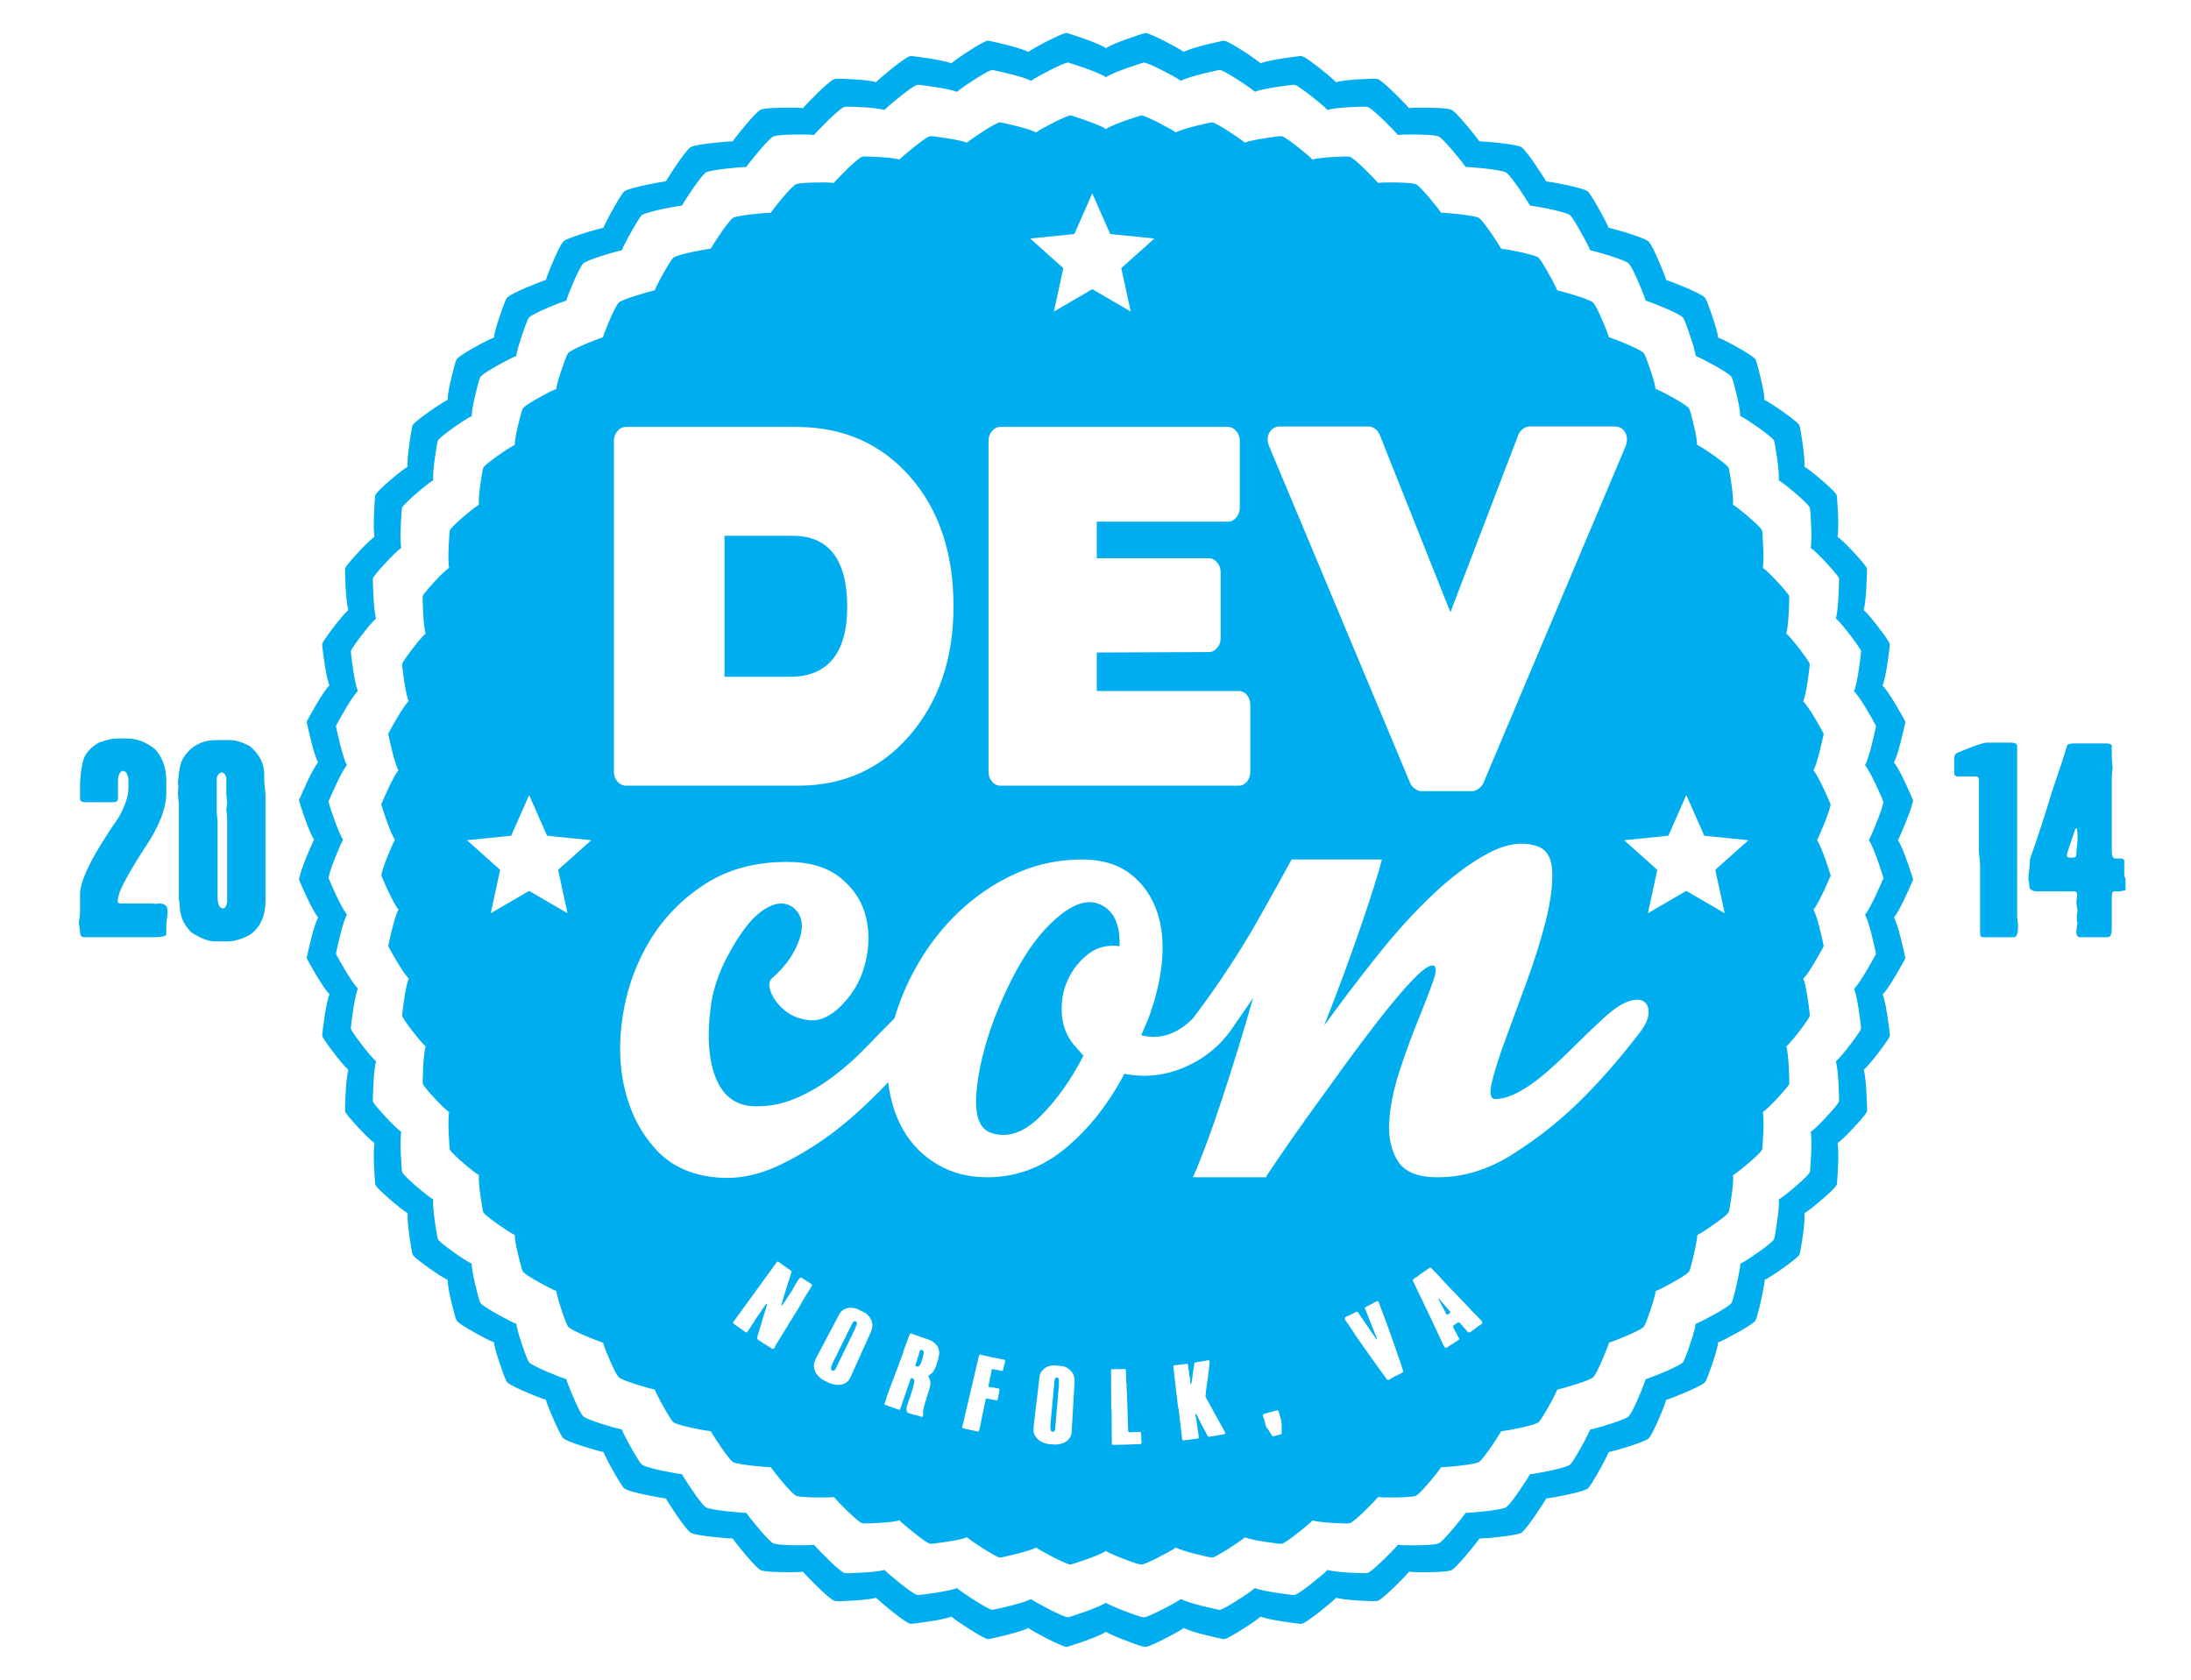 <?xml version="1.0" encoding="UTF-8" standalone="no"?>
<!-- Generator: Adobe Illustrator 16.2.0, SVG Export Plug-In . SVG Version: 6.00 Build 0)  -->

<svg
   xmlns:dc="http://purl.org/dc/elements/1.1/"
   xmlns:cc="http://creativecommons.org/ns#"
   xmlns:rdf="http://www.w3.org/1999/02/22-rdf-syntax-ns#"
   xmlns:svg="http://www.w3.org/2000/svg"
   xmlns="http://www.w3.org/2000/svg"
   xmlns:sodipodi="http://sodipodi.sourceforge.net/DTD/sodipodi-0.dtd"
   xmlns:inkscape="http://www.inkscape.org/namespaces/inkscape"
   version="1.1"
   id="Layer_1"
   x="0px"
   y="0px"
   width="246.5px"
   height="189px"
   viewBox="0 0 246.5 189"
   enable-background="new 0 0 246.5 189"
   xml:space="preserve"
   inkscape:version="0.48.4 r9939"
   sodipodi:docname="DEVcon-blue-small.svg"><defs
     id="defs3093" /><sodipodi:namedview
     pagecolor="#ffffff"
     bordercolor="#666666"
     borderopacity="1"
     objecttolerance="10"
     gridtolerance="10"
     guidetolerance="10"
     inkscape:pageopacity="0"
     inkscape:pageshadow="2"
     inkscape:window-width="1328"
     inkscape:window-height="994"
     id="namedview3091"
     showgrid="false"
     inkscape:zoom="2.8284271"
     inkscape:cx="142.44233"
     inkscape:cy="56.214938"
     inkscape:window-x="1584"
     inkscape:window-y="0"
     inkscape:window-maximized="0"
     inkscape:current-layer="Layer_1" /><g
     id="g4030"><g
       transform="translate(-0.647,-0.383)"
       id="g3792"><path
         style="fill:#00adee"
         inkscape:connector-curvature="0"
         id="path3063"
         d="m 214.213,94.844 c 0.156,-0.271 1.445,-3.234 1.618,-4.223 l 0.037,-0.008 -0.007,-0.217 c 0,-0.039 -1.407,-3.371 -2.137,-4.236 0.486,-0.859 1.123,-3.764 1.252,-4.41 l 0.027,-0.008 -0.007,-0.094 c 0.002,-0.016 0.003,-0.023 0.003,-0.025 -0.001,-0.027 -0.006,-0.051 -0.012,-0.074 l -0.002,-0.012 c 0,-0.002 -0.002,-0.01 -0.01,-0.025 -0.006,-0.014 -0.013,-0.025 -0.021,-0.039 -0.233,-0.455 -1.757,-3.221 -2.517,-3.957 0.406,-0.906 0.76,-3.924 0.818,-4.514 l 0.012,-0.004 -0.006,-0.051 c 0.002,-0.025 0.004,-0.045 0.004,-0.045 -0.006,-0.041 -0.013,-0.074 -0.021,-0.102 -0.044,-0.283 -2.137,-3.111 -2.928,-3.783 0.336,-1.057 0.384,-4.58 0.377,-4.619 -0.008,-0.059 -0.023,-0.105 -0.041,-0.143 -0.15,-0.357 -2.455,-2.918 -3.277,-3.479 0.225,-1.09 -0.061,-4.529 -0.068,-4.566 -0.009,-0.047 -0.024,-0.129 -0.069,-0.201 -0.233,-0.459 -2.775,-2.643 -3.597,-3.127 0.135,-1.08 -0.479,-4.396 -0.488,-4.436 -0.027,-0.113 -0.063,-0.254 -0.148,-0.334 -0.415,-0.502 -3.042,-2.355 -3.855,-2.736 0.023,-1.053 -0.826,-4.061 -0.838,-4.096 -0.099,-0.328 -0.164,-0.514 -0.272,-0.586 -0.493,-0.504 -3.304,-2.037 -4.097,-2.334 -0.035,-0.398 -0.242,-1.268 -0.941,-3.225 -0.379,-1.057 -0.518,-1.293 -0.637,-1.346 -0.584,-0.492 -3.496,-1.668 -4.27,-1.902 -0.051,-0.219 -0.184,-0.596 -0.466,-1.279 -0.851,-2.07 -1.257,-2.77 -1.465,-3.004 v -0.002 c -0.175,-0.387 -3.776,-1.434 -4.549,-1.592 -0.037,-0.111 -0.103,-0.256 -0.194,-0.455 -0.266,-0.555 -0.74,-1.434 -1.214,-2.242 -0.752,-1.281 -0.935,-1.449 -1.06,-1.471 -0.723,-0.398 -3.987,-1.006 -4.562,-1.051 -0.019,-0.041 -0.041,-0.086 -0.067,-0.133 -0.141,-0.262 -2,-3.186 -2.666,-3.691 -0.016,-0.014 -0.037,-0.027 -0.061,-0.041 -0.018,-0.01 -0.031,-0.016 -0.046,-0.023 -0.733,-0.332 -4.104,-0.613 -4.517,-0.613 -0.051,0 -0.1,0 -0.145,0.004 -0.003,-0.004 -0.004,-0.006 -0.005,-0.01 -0.194,-0.326 -2.749,-3.537 -3.22,-3.582 -0.399,-0.137 -1.485,-0.207 -3.238,-0.207 -0.791,0 -1.213,0.02 -1.445,0.059 -0.365,-0.463 -2.779,-2.918 -3.435,-3.23 -0.091,-0.066 -0.248,-0.082 -0.617,-0.082 -0.036,0 -3.153,0.059 -4.166,0.387 -0.481,-0.529 -3.213,-2.736 -3.776,-2.906 -0.069,-0.031 -0.15,-0.035 -0.225,-0.035 -0.039,0 -3.445,0.383 -4.479,0.818 -0.563,-0.504 -3.569,-2.494 -4.063,-2.533 -0.044,-0.012 -0.085,-0.012 -0.107,-0.012 -0.039,0 -3.482,0.717 -4.479,1.262 -0.635,-0.469 -3.696,-2.061 -4.244,-2.121 l -0.103,-0.006 c -0.041,0 -3.487,1.066 -4.403,1.707 -0.812,-0.566 -3.593,-1.463 -4.262,-1.664 L 120.815,4.1 h -0.124 c -0.009,-0.002 -0.014,-0.004 -0.014,-0.004 -0.02,0 -0.036,0.002 -0.053,0.004 h -0.022 c -0.457,0 -3.624,1.645 -4.272,2.123 -0.9,-0.492 -3.8,-1.125 -4.379,-1.242 l -0.04,-0.008 c -0.038,-0.008 -0.058,-0.012 -0.062,-0.012 -0.022,0 -0.063,0 -0.107,0.012 -0.494,0.039 -3.514,2.037 -4.067,2.537 -1.038,-0.428 -4.436,-0.822 -4.475,-0.822 -0.071,0 -0.149,0.004 -0.217,0.031 -0.576,0.152 -3.327,2.432 -3.782,2.91 -1.012,-0.328 -4.13,-0.387 -4.165,-0.387 -0.37,0 -0.528,0.016 -0.618,0.082 -0.653,0.313 -3.067,2.768 -3.434,3.23 -0.233,-0.039 -0.655,-0.059 -1.446,-0.059 -1.754,0 -2.839,0.07 -3.238,0.207 -0.471,0.045 -3.024,3.256 -3.22,3.582 -0.001,0.004 -0.003,0.006 -0.005,0.01 C 83.03,16.29 82.982,16.29 82.93,16.29 c -0.412,0 -3.782,0.281 -4.517,0.613 -0.014,0.008 -0.029,0.014 -0.046,0.023 -0.023,0.016 -0.045,0.027 -0.06,0.041 -0.666,0.506 -2.527,3.43 -2.667,3.691 -0.025,0.047 -0.048,0.092 -0.067,0.133 -0.573,0.045 -3.839,0.652 -4.561,1.051 -0.124,0.021 -0.306,0.189 -1.059,1.471 -0.473,0.809 -0.948,1.688 -1.213,2.244 -0.095,0.197 -0.158,0.342 -0.195,0.453 -0.773,0.158 -4.377,1.205 -4.551,1.592 v 0.002 c -0.207,0.234 -0.614,0.932 -1.463,2.998 -0.282,0.689 -0.416,1.066 -0.466,1.285 -0.773,0.234 -3.687,1.41 -4.27,1.902 -0.119,0.053 -0.259,0.289 -0.636,1.342 -0.7,1.959 -0.908,2.83 -0.943,3.229 -0.792,0.297 -3.602,1.83 -4.096,2.334 -0.107,0.076 -0.174,0.258 -0.273,0.586 -0.011,0.035 -0.861,3.043 -0.837,4.096 -0.813,0.381 -3.443,2.236 -3.856,2.736 -0.085,0.08 -0.121,0.223 -0.15,0.334 -0.009,0.039 -0.621,3.354 -0.488,4.436 -0.822,0.484 -3.361,2.668 -3.595,3.129 -0.046,0.07 -0.063,0.154 -0.071,0.199 -0.008,0.041 -0.293,3.477 -0.068,4.566 -0.822,0.561 -3.125,3.119 -3.277,3.479 -0.019,0.037 -0.034,0.084 -0.042,0.143 -0.006,0.039 0.042,3.563 0.378,4.619 -0.79,0.672 -2.887,3.5 -2.929,3.783 -0.011,0.027 -0.018,0.061 -0.021,0.102 0,0.002 0.003,0.039 0.009,0.102 v 0.02 h 0.002 c 0.066,0.637 0.41,3.547 0.808,4.469 -0.717,0.703 -2.25,3.488 -2.502,3.973 -0.009,0.014 -0.018,0.031 -0.026,0.051 -0.005,0.012 -0.009,0.021 -0.009,0.021 v 0.01 c -0.006,0.021 -0.01,0.049 -0.012,0.076 0,0.004 0.004,0.021 0.011,0.057 l -10e-4,0.092 0.02,0.002 c 0.14,0.688 0.762,3.512 1.241,4.375 -0.625,0.744 -1.795,3.424 -2.073,4.096 l -0.063,0.012 v 0.223 c 0,0.037 1.05,3.432 1.692,4.383 -0.013,0.02 -0.026,0.041 -0.039,0.063 -0.217,0.376 -1.454,3.248 -1.618,4.22 l -0.037,0.006 0.007,0.218 c 0,0.039 1.409,3.371 2.139,4.235 -0.487,0.859 -1.123,3.767 -1.254,4.414 l -0.026,0.006 0.007,0.097 c -0.003,0.017 -0.004,0.021 -0.004,0.022 0.001,0.027 0.006,0.054 0.011,0.074 l 10e-4,0.014 c 0,0 0.004,0.009 0.012,0.023 0.005,0.014 0.012,0.027 0.02,0.039 0.235,0.457 1.759,3.219 2.517,3.953 -0.407,0.906 -0.76,3.924 -0.82,4.516 l -0.012,0.004 0.006,0.049 c -0.002,0.031 -0.003,0.048 -0.003,0.05 0.004,0.039 0.011,0.073 0.021,0.1 0.042,0.281 2.139,3.111 2.929,3.783 -0.336,1.056 -0.384,4.58 -0.378,4.619 0.008,0.062 0.023,0.104 0.041,0.143 0.151,0.357 2.455,2.916 3.278,3.479 -0.227,1.088 0.061,4.529 0.068,4.568 0.01,0.045 0.027,0.131 0.072,0.198 0.236,0.461 2.771,2.646 3.594,3.129 -0.134,1.08 0.479,4.396 0.489,4.437 0.028,0.113 0.064,0.256 0.149,0.332 0.415,0.502 3.042,2.356 3.855,2.736 -0.024,1.053 0.829,4.065 0.839,4.1 0.1,0.326 0.165,0.51 0.272,0.584 0.496,0.504 3.317,2.045 4.102,2.336 0.044,0.527 0.36,1.609 0.944,3.24 0.371,1.037 0.51,1.272 0.629,1.326 0.583,0.494 3.499,1.668 4.271,1.901 0.055,0.24 0.208,0.672 0.552,1.492 0.829,1.979 1.2,2.61 1.392,2.815 0.305,0.404 3.777,1.414 4.535,1.57 0.037,0.109 0.101,0.256 0.195,0.453 0.264,0.555 0.74,1.436 1.213,2.24 0.752,1.283 0.935,1.451 1.059,1.475 0.722,0.396 3.986,1.004 4.561,1.051 0.02,0.041 0.042,0.086 0.067,0.135 0.14,0.261 1.999,3.179 2.666,3.687 0.016,0.017 0.037,0.031 0.063,0.043 0.016,0.011 0.029,0.017 0.043,0.021 0.73,0.334 4.104,0.613 4.517,0.613 0.052,0 0.1,0 0.145,0 0.002,0.002 0.004,0.006 0.005,0.008 0.196,0.328 2.755,3.545 3.221,3.584 0.399,0.138 1.476,0.203 3.213,0.203 0.804,0 1.233,-0.021 1.47,-0.061 0.359,0.459 2.772,2.914 3.432,3.232 0.082,0.063 0.231,0.086 0.624,0.086 0.037,0 3.15,-0.06 4.162,-0.387 0.453,0.477 3.206,2.756 3.782,2.907 0.067,0.027 0.146,0.031 0.218,0.031 0.039,0 3.441,-0.381 4.477,-0.815 0.575,0.522 3.613,2.483 4.063,2.526 0.045,0.015 0.086,0.015 0.108,0.015 0.039,0 3.482,-0.716 4.479,-1.259 0.637,0.47 3.697,2.062 4.245,2.121 l 0.007,0.006 h 0.096 c 0.04,0 3.439,-1.053 4.386,-1.696 0.244,0.159 0.781,0.416 1.969,0.883 0.313,0.125 1.765,0.69 2.314,0.797 l 0.086,0.014 c 0.043,0.004 0.074,0.002 0.105,0 h 0.021 c 0.457,0 3.625,-1.645 4.274,-2.123 0.899,0.49 3.8,1.123 4.378,1.238 l 0.039,0.006 c 0.036,0.01 0.059,0.014 0.063,0.014 0.021,0 0.063,0 0.107,-0.014 0.449,-0.043 3.487,-2.004 4.063,-2.527 1.035,0.437 4.438,0.816 4.478,0.816 0.074,0 0.155,-0.004 0.224,-0.035 0.563,-0.166 3.297,-2.375 3.778,-2.904 1.013,0.328 4.125,0.387 4.162,0.387 0.394,0 0.542,-0.022 0.624,-0.086 0.657,-0.317 3.071,-2.772 3.434,-3.231 0.234,0.039 0.664,0.062 1.47,0.062 1.735,0 2.813,-0.066 3.212,-0.203 0.467,-0.037 3.025,-3.258 3.221,-3.584 0.001,-0.002 0.002,-0.008 0.006,-0.008 0.045,0 0.092,0 0.143,0 0.414,0 3.808,-0.283 4.525,-0.615 0.004,-0.004 0.01,-0.006 0.016,-0.008 0.041,-0.021 0.07,-0.041 0.09,-0.062 0.672,-0.531 2.523,-3.433 2.662,-3.685 0.023,-0.047 0.046,-0.09 0.064,-0.131 0.573,-0.047 3.84,-0.653 4.562,-1.051 0.126,-0.023 0.307,-0.191 1.062,-1.48 0.477,-0.813 0.952,-1.692 1.215,-2.243 0.092,-0.193 0.153,-0.336 0.19,-0.443 0.765,-0.155 4.296,-1.186 4.541,-1.584 0.196,-0.215 0.578,-0.868 1.405,-2.85 0.33,-0.791 0.478,-1.209 0.529,-1.445 0.771,-0.233 3.688,-1.41 4.271,-1.901 0.12,-0.056 0.26,-0.295 0.645,-1.371 0.236,-0.662 0.865,-2.422 0.93,-3.195 0.785,-0.293 3.609,-1.834 4.102,-2.338 0.109,-0.074 0.178,-0.262 0.275,-0.592 0.17,-0.564 0.412,-1.574 0.604,-2.515 0.179,-0.883 0.246,-1.338 0.253,-1.586 0.838,-0.399 3.426,-2.231 3.834,-2.728 0.086,-0.077 0.122,-0.223 0.15,-0.338 0.01,-0.037 0.629,-3.354 0.488,-4.432 0.826,-0.488 3.358,-2.668 3.595,-3.127 0.045,-0.072 0.062,-0.156 0.069,-0.201 0.01,-0.037 0.293,-3.477 0.068,-4.565 0.823,-0.563 3.131,-3.127 3.277,-3.48 0.018,-0.034 0.033,-0.084 0.042,-0.141 0.006,-0.039 -0.044,-3.563 -0.378,-4.619 0.789,-0.67 2.888,-3.504 2.928,-3.783 0.01,-0.028 0.018,-0.063 0.021,-0.102 0,-0.005 -0.002,-0.041 -0.01,-0.103 l 0.002,-0.02 h -0.004 c -0.066,-0.633 -0.41,-3.543 -0.807,-4.469 0.716,-0.699 2.249,-3.482 2.501,-3.972 0.01,-0.014 0.021,-0.03 0.026,-0.049 0.006,-0.014 0.009,-0.021 0.009,-0.022 v -0.01 c 0.007,-0.021 0.012,-0.05 0.013,-0.076 0,-0.004 -0.003,-0.023 -0.011,-0.06 l 10e-4,-0.092 h -0.02 c -0.142,-0.688 -0.762,-3.515 -1.24,-4.375 0.623,-0.744 1.793,-3.427 2.07,-4.099 l 0.064,-0.01 v -0.223 c 0,-0.041 -1.051,-3.43 -1.692,-4.378 0.014,-0.02 0.026,-0.043 0.039,-0.063 z m -1.68,4.281 v 0.215 l -0.063,0.01 c -0.268,0.646 -1.395,3.23 -1.996,3.947 0.463,0.83 1.061,3.553 1.195,4.213 l 0.02,0.002 -0.002,0.088 c 0.008,0.033 0.012,0.053 0.012,0.058 -0.002,0.024 -0.006,0.051 -0.014,0.071 v 0.011 c 0,0.002 -0.002,0.01 -0.008,0.021 -0.007,0.018 -0.017,0.035 -0.025,0.049 -0.242,0.469 -1.719,3.15 -2.409,3.824 0.382,0.891 0.713,3.695 0.776,4.305 h 0.004 l -0.002,0.019 c 0.008,0.062 0.008,0.096 0.008,0.101 -0.004,0.036 -0.01,0.067 -0.021,0.098 -0.038,0.268 -2.059,2.998 -2.819,3.643 0.322,1.02 0.369,4.414 0.363,4.451 -0.008,0.055 -0.021,0.102 -0.039,0.135 -0.142,0.34 -2.363,2.811 -3.158,3.354 0.218,1.052 -0.057,4.361 -0.064,4.398 -0.009,0.043 -0.023,0.125 -0.068,0.193 -0.226,0.443 -2.666,2.541 -3.461,3.014 0.135,1.037 -0.463,4.232 -0.472,4.268 -0.026,0.111 -0.062,0.25 -0.146,0.326 -0.394,0.478 -2.887,2.24 -3.692,2.625 -0.007,0.24 -0.072,0.679 -0.244,1.527 -0.185,0.906 -0.419,1.879 -0.581,2.424 -0.096,0.316 -0.16,0.496 -0.266,0.568 -0.475,0.486 -3.195,1.971 -3.951,2.252 -0.063,0.744 -0.667,2.441 -0.896,3.078 -0.369,1.037 -0.505,1.268 -0.619,1.32 -0.563,0.475 -3.371,1.606 -4.114,1.834 -0.052,0.227 -0.193,0.629 -0.513,1.391 -0.795,1.908 -1.164,2.539 -1.354,2.746 -0.234,0.385 -3.639,1.375 -4.374,1.525 -0.036,0.104 -0.097,0.241 -0.185,0.428 -0.252,0.529 -0.711,1.379 -1.17,2.162 -0.728,1.242 -0.9,1.401 -1.021,1.424 -0.695,0.383 -3.842,0.969 -4.395,1.014 -0.019,0.039 -0.039,0.08 -0.063,0.127 -0.132,0.242 -1.917,3.035 -2.563,3.547 -0.02,0.021 -0.047,0.039 -0.088,0.059 -0.004,0.003 -0.011,0.005 -0.015,0.009 -0.69,0.319 -3.959,0.594 -4.358,0.594 -0.049,0 -0.096,0 -0.139,-0.002 -0.002,0.002 -0.003,0.006 -0.004,0.008 -0.188,0.314 -2.652,3.416 -3.104,3.453 -0.385,0.131 -1.422,0.195 -3.094,0.195 -0.775,0 -1.188,-0.021 -1.416,-0.06 -0.349,0.443 -2.674,2.81 -3.308,3.113 -0.078,0.061 -0.224,0.084 -0.601,0.084 -0.035,0 -3.035,-0.057 -4.011,-0.373 -0.463,0.51 -3.096,2.637 -3.639,2.799 -0.065,0.029 -0.144,0.033 -0.216,0.033 -0.037,0 -3.315,-0.367 -4.313,-0.787 -0.554,0.506 -3.479,2.393 -3.913,2.437 -0.043,0.014 -0.082,0.014 -0.104,0.014 -0.004,0 -0.023,-0.004 -0.061,-0.014 l -0.037,-0.007 c -0.558,-0.11 -3.35,-0.721 -4.217,-1.192 -0.626,0.461 -3.678,2.045 -4.117,2.045 h -0.021 c -0.03,0.002 -0.061,0.004 -0.102,0 l -0.084,-0.012 c -0.528,-0.103 -1.93,-0.648 -2.229,-0.769 -1.145,-0.451 -1.662,-0.697 -1.896,-0.852 -0.91,0.621 -4.187,1.635 -4.226,1.635 h -0.092 l -0.007,-0.006 c -0.527,-0.059 -3.476,-1.592 -4.089,-2.043 -0.961,0.523 -4.277,1.213 -4.314,1.213 -0.021,0 -0.062,0 -0.105,-0.014 -0.433,-0.043 -3.359,-1.93 -3.913,-2.437 -0.997,0.421 -4.274,0.787 -4.313,0.787 -0.07,0 -0.146,-0.004 -0.21,-0.03 -0.556,-0.146 -3.207,-2.343 -3.644,-2.802 -0.975,0.316 -3.974,0.373 -4.01,0.373 -0.377,0 -0.521,-0.022 -0.601,-0.084 -0.635,-0.308 -2.959,-2.672 -3.306,-3.112 -0.228,0.036 -0.642,0.059 -1.416,0.059 -1.673,0 -2.709,-0.064 -3.095,-0.195 -0.448,-0.039 -2.913,-3.137 -3.102,-3.453 -0.002,-0.002 -0.004,-0.006 -0.005,-0.008 -0.044,0.002 -0.09,0.002 -0.14,0.002 -0.397,0 -3.647,-0.27 -4.351,-0.592 -0.014,-0.006 -0.026,-0.012 -0.041,-0.02 -0.025,-0.015 -0.047,-0.027 -0.062,-0.043 -0.643,-0.49 -2.434,-3.302 -2.568,-3.552 -0.024,-0.045 -0.046,-0.09 -0.064,-0.129 -0.554,-0.045 -3.698,-0.631 -4.394,-1.015 -0.119,-0.021 -0.296,-0.182 -1.02,-1.418 -0.455,-0.774 -0.915,-1.625 -1.169,-2.159 -0.091,-0.188 -0.151,-0.33 -0.188,-0.437 -0.73,-0.149 -4.075,-1.123 -4.369,-1.514 -0.185,-0.195 -0.542,-0.803 -1.34,-2.711 -0.332,-0.791 -0.479,-1.207 -0.531,-1.438 -0.744,-0.228 -3.553,-1.357 -4.114,-1.834 -0.115,-0.052 -0.248,-0.277 -0.605,-1.275 -0.563,-1.572 -0.867,-2.615 -0.909,-3.123 -0.756,-0.281 -3.474,-1.766 -3.951,-2.25 -0.104,-0.072 -0.167,-0.248 -0.263,-0.563 -0.01,-0.031 -0.832,-2.935 -0.808,-3.949 -0.784,-0.365 -3.314,-2.152 -3.714,-2.635 -0.083,-0.074 -0.117,-0.212 -0.145,-0.32 -0.01,-0.037 -0.6,-3.232 -0.472,-4.273 -0.792,-0.467 -3.233,-2.568 -3.461,-3.014 -0.044,-0.066 -0.061,-0.148 -0.07,-0.191 -0.007,-0.037 -0.283,-3.352 -0.065,-4.4 -0.794,-0.543 -3.012,-3.006 -3.158,-3.352 -0.018,-0.035 -0.031,-0.08 -0.04,-0.137 -0.005,-0.037 0.041,-3.434 0.364,-4.451 -0.761,-0.645 -2.78,-3.371 -2.82,-3.643 -0.011,-0.025 -0.018,-0.06 -0.021,-0.099 0,0 10e-4,-0.016 0.003,-0.045 l -0.006,-0.047 0.012,-0.004 c 0.058,-0.569 0.398,-3.478 0.79,-4.351 -0.73,-0.707 -2.197,-3.366 -2.424,-3.809 -0.008,-0.012 -0.015,-0.023 -0.02,-0.037 -0.007,-0.016 -0.011,-0.023 -0.011,-0.023 l -10e-4,-0.012 c -0.005,-0.022 -0.009,-0.047 -0.01,-0.072 0,-0.002 0.001,-0.008 0.003,-0.022 l -0.006,-0.092 0.025,-0.006 c 0.126,-0.625 0.738,-3.425 1.207,-4.252 -0.702,-0.832 -2.06,-4.044 -2.06,-4.08 l -0.007,-0.209 0.035,-0.007 c 0.159,-0.938 1.351,-3.702 1.56,-4.065 0.013,-0.02 0.025,-0.041 0.037,-0.061 -0.619,-0.916 -1.63,-4.186 -1.63,-4.221 v -0.215 l 0.061,-0.012 c 0.269,-0.646 1.396,-3.229 1.997,-3.945 -0.462,-0.832 -1.061,-3.553 -1.194,-4.213 l -0.02,-0.002 10e-4,-0.09 c -0.007,-0.033 -0.01,-0.051 -0.01,-0.055 10e-4,-0.025 0.005,-0.051 0.011,-0.072 v -0.01 c 0,0 0.004,-0.01 0.009,-0.021 0.009,-0.018 0.017,-0.035 0.025,-0.047 0.242,-0.469 1.719,-3.15 2.409,-3.828 -0.382,-0.887 -0.714,-3.691 -0.777,-4.305 h -0.002 v -0.018 c -0.006,-0.063 -0.009,-0.098 -0.009,-0.1 0.004,-0.039 0.011,-0.07 0.021,-0.098 0.04,-0.271 2.06,-2.996 2.82,-3.643 -0.323,-1.02 -0.369,-4.412 -0.364,-4.451 0.009,-0.057 0.022,-0.102 0.041,-0.137 0.146,-0.346 2.365,-2.811 3.157,-3.35 -0.217,-1.051 0.059,-4.361 0.065,-4.4 0.009,-0.043 0.024,-0.125 0.068,-0.191 0.226,-0.443 2.671,-2.549 3.463,-3.016 -0.128,-1.041 0.462,-4.234 0.471,-4.271 0.028,-0.107 0.063,-0.244 0.146,-0.322 0.397,-0.48 2.931,-2.27 3.715,-2.635 -0.024,-1.016 0.795,-3.912 0.806,-3.945 0.096,-0.316 0.16,-0.492 0.264,-0.564 0.476,-0.486 3.183,-1.963 3.944,-2.25 0.034,-0.383 0.234,-1.221 0.909,-3.109 0.363,-1.014 0.497,-1.24 0.612,-1.293 0.562,-0.473 3.367,-1.605 4.113,-1.832 0.047,-0.211 0.176,-0.574 0.448,-1.238 0.817,-1.99 1.21,-2.662 1.409,-2.887 v -0.002 c 0.168,-0.371 3.639,-1.381 4.384,-1.533 0.036,-0.107 0.097,-0.246 0.188,-0.436 0.255,-0.537 0.714,-1.385 1.169,-2.162 0.725,-1.236 0.9,-1.396 1.02,-1.418 0.695,-0.383 3.841,-0.969 4.394,-1.012 0.019,-0.039 0.04,-0.082 0.064,-0.127 0.135,-0.252 1.928,-3.068 2.569,-3.557 0.014,-0.014 0.034,-0.025 0.058,-0.039 0.016,-0.01 0.03,-0.016 0.044,-0.023 0.707,-0.32 3.953,-0.59 4.351,-0.59 0.05,0 0.096,0 0.14,0.002 0.001,-0.004 0.003,-0.006 0.005,-0.008 0.188,-0.314 2.647,-3.406 3.101,-3.451 0.386,-0.133 1.431,-0.199 3.119,-0.199 0.763,0 1.169,0.02 1.394,0.057 0.353,-0.445 2.678,-2.811 3.308,-3.111 0.086,-0.064 0.239,-0.08 0.596,-0.08 0.034,0 3.037,0.057 4.012,0.373 0.438,-0.461 3.089,-2.656 3.644,-2.805 0.064,-0.025 0.14,-0.027 0.209,-0.027 0.037,0 3.311,0.379 4.311,0.791 0.532,-0.482 3.441,-2.406 3.917,-2.443 0.043,-0.014 0.083,-0.014 0.104,-0.014 0.004,0 0.023,0.004 0.06,0.014 l 0.038,0.006 c 0.559,0.113 3.352,0.723 4.219,1.197 0.624,-0.461 3.675,-2.045 4.115,-2.045 h 0.022 c 0.016,-0.002 0.032,-0.004 0.049,-0.004 0.001,0 0.006,0.002 0.015,0.004 h 0.12 l 0.005,0.037 c 0.645,0.195 3.324,1.059 4.105,1.604 0.883,-0.617 4.203,-1.646 4.241,-1.646 l 0.1,0.006 c 0.527,0.059 3.477,1.592 4.088,2.043 0.961,-0.525 4.278,-1.217 4.316,-1.217 0.021,0 0.061,0 0.104,0.014 0.475,0.037 3.371,1.953 3.913,2.439 0.995,-0.42 4.276,-0.787 4.313,-0.787 0.07,0 0.148,0.002 0.216,0.033 0.543,0.162 3.175,2.289 3.638,2.799 0.977,-0.316 3.979,-0.373 4.014,-0.373 0.355,0 0.509,0.016 0.596,0.08 0.63,0.301 2.955,2.666 3.308,3.111 0.226,-0.037 0.632,-0.057 1.394,-0.057 1.688,0 2.734,0.066 3.119,0.199 0.453,0.045 2.914,3.137 3.103,3.451 0.001,0.002 0.002,0.004 0.004,0.008 0.043,-0.002 0.09,-0.002 0.14,-0.002 0.396,0 3.643,0.27 4.351,0.59 0.013,0.008 0.028,0.014 0.045,0.023 0.022,0.012 0.043,0.025 0.058,0.039 0.641,0.488 2.434,3.305 2.568,3.557 0.025,0.045 0.047,0.088 0.064,0.127 0.552,0.043 3.697,0.629 4.395,1.012 0.12,0.021 0.295,0.182 1.02,1.418 0.455,0.777 0.914,1.625 1.17,2.158 0.09,0.193 0.15,0.332 0.188,0.439 0.744,0.152 4.213,1.162 4.382,1.533 v 0.002 c 0.2,0.225 0.593,0.9 1.411,2.893 0.271,0.66 0.398,1.023 0.447,1.232 0.744,0.227 3.551,1.359 4.113,1.832 0.115,0.053 0.248,0.279 0.612,1.299 0.675,1.885 0.873,2.721 0.907,3.104 0.764,0.287 3.471,1.764 3.945,2.25 0.104,0.07 0.169,0.248 0.264,0.564 0.012,0.033 0.83,2.93 0.807,3.945 0.784,0.365 3.314,2.152 3.715,2.635 0.082,0.078 0.117,0.213 0.144,0.322 0.01,0.037 0.601,3.232 0.472,4.271 0.791,0.469 3.238,2.572 3.463,3.014 0.045,0.068 0.061,0.148 0.068,0.193 0.01,0.037 0.282,3.35 0.064,4.4 0.793,0.539 3.013,3.006 3.158,3.35 0.018,0.035 0.031,0.08 0.039,0.137 0.006,0.039 -0.039,3.432 -0.361,4.451 0.761,0.646 2.775,3.371 2.818,3.643 0.01,0.027 0.016,0.059 0.021,0.098 0,0.002 0,0.02 -0.003,0.045 l 0.006,0.049 -0.012,0.002 c -0.058,0.568 -0.396,3.475 -0.789,4.35 0.731,0.707 2.199,3.373 2.425,3.811 0.008,0.014 0.014,0.025 0.021,0.039 0.006,0.014 0.01,0.021 0.01,0.023 l 0.002,0.012 c 0.004,0.021 0.009,0.045 0.011,0.07 0,0.004 -0.002,0.01 -0.004,0.025 l 0.007,0.09 -0.025,0.008 c -0.125,0.623 -0.738,3.42 -1.207,4.248 0.702,0.834 2.059,4.043 2.06,4.08 l 0.006,0.211 -0.036,0.006 c -0.166,0.951 -1.408,3.807 -1.559,4.066 -0.012,0.021 -0.023,0.043 -0.037,0.063 0.616,0.919 1.628,4.183 1.628,4.222 z" /><g
         id="g3065"><path
           style="fill:#00adee"
           inkscape:connector-curvature="0"
           id="path3067"
           d="m 104.389,152.273 c -0.035,-0.013 -0.07,-0.023 -0.104,-0.035 -0.067,0.004 -0.114,0.047 -0.143,0.129 -0.024,0.07 -0.049,0.139 -0.071,0.209 -0.041,0.189 -0.063,0.295 -0.07,0.316 -0.009,0.021 -0.016,0.043 -0.022,0.063 -0.031,0.09 -0.066,0.158 -0.108,0.196 -0.004,0.095 -0.025,0.188 -0.058,0.283 -0.06,0.172 -0.117,0.342 -0.177,0.515 -0.019,0.055 -0.008,0.102 0.034,0.137 0.023,0.008 0.048,0.019 0.071,0.024 0.24,0.082 0.422,-0.061 0.544,-0.424 0.051,-0.151 0.102,-0.301 0.151,-0.451 0.13,-0.504 0.172,-0.764 0.125,-0.78 -0.047,-0.096 -0.105,-0.158 -0.172,-0.182 z" /><path
           style="fill:#00adee"
           inkscape:connector-curvature="0"
           id="path3069"
           d="m 119.577,155.361 c -0.007,0 -0.011,0 -0.019,0 -0.121,-0.012 -0.208,0.078 -0.262,0.266 -0.032,0.35 -0.064,0.697 -0.097,1.045 -0.015,0.139 -0.028,0.223 -0.044,0.252 0.001,0.127 -0.003,0.238 -0.012,0.34 -0.108,1.158 -0.217,2.318 -0.323,3.479 -0.019,0.473 0.054,0.719 0.213,0.731 0.014,0.002 0.025,0.002 0.039,0.004 0.177,-0.033 0.271,-0.127 0.284,-0.28 0.142,-1.669 0.282,-3.334 0.424,-5 -0.011,-0.166 -0.015,-0.259 -0.014,-0.273 0.007,-0.084 0.014,-0.17 0.021,-0.254 -0.018,-0.196 -0.089,-0.298 -0.21,-0.31 z" /><path
           style="fill:#00adee"
           inkscape:connector-curvature="0"
           id="path3071"
           d="m 96.92,149.043 c -0.113,-0.053 -0.228,-0.004 -0.346,0.152 -0.155,0.313 -0.312,0.629 -0.467,0.943 -0.061,0.122 -0.104,0.194 -0.13,0.219 -0.044,0.117 -0.088,0.221 -0.133,0.313 -0.517,1.043 -1.032,2.088 -1.548,3.131 -0.188,0.438 -0.205,0.691 -0.06,0.764 0.013,0.006 0.024,0.013 0.037,0.019 0.181,0.035 0.306,-0.019 0.372,-0.158 0.729,-1.506 1.458,-3.01 2.186,-4.516 0.05,-0.158 0.078,-0.246 0.085,-0.263 0.037,-0.076 0.074,-0.151 0.11,-0.229 0.051,-0.189 0.02,-0.311 -0.092,-0.365 -0.003,-0.004 -0.01,-0.006 -0.014,-0.01 z" /><path
           style="fill:#00adee"
           inkscape:connector-curvature="0"
           id="path3073"
           d="m 162.689,146.666 c -0.107,-0.131 -0.178,-0.188 -0.207,-0.166 -0.008,0.002 -0.012,0.008 -0.02,0.01 0.012,0.027 0.023,0.055 0.032,0.082 0.022,0.033 0.044,0.066 0.067,0.098 0.34,0.675 0.57,1.105 0.691,1.289 -0.018,0.015 0.008,0.078 0.081,0.193 0.013,0.02 0.024,0.037 0.037,0.057 0.051,0.074 0.131,0.074 0.244,0 0.026,-0.02 0.055,-0.037 0.083,-0.057 0.111,-0.076 0.14,-0.156 0.085,-0.242 -0.369,-0.403 -0.733,-0.825 -1.093,-1.264 z" /><g
           id="g3075"><path
             style="fill:#00adee"
             inkscape:connector-curvature="0"
             id="path3077"
             d="m 205.107,94.847 c 0.143,-0.244 1.3,-2.904 1.455,-3.791 l 0.033,-0.006 -0.006,-0.195 c -0.001,-0.035 -1.265,-3.027 -1.92,-3.805 0.438,-0.771 1.01,-3.379 1.125,-3.959 L 205.817,83.083 205.814,83 c 0,-0.014 0.002,-0.02 0.002,-0.023 -0.002,-0.023 -0.004,-0.045 -0.01,-0.066 l -0.002,-0.01 c 0,-0.002 -0.003,-0.01 -0.008,-0.023 -0.008,-0.012 -0.012,-0.023 -0.02,-0.035 -0.211,-0.408 -1.577,-2.893 -2.26,-3.553 0.365,-0.814 0.683,-3.521 0.734,-4.053 l 0.01,-0.002 -0.004,-0.047 c 0.002,-0.021 0.002,-0.039 0.002,-0.041 -0.004,-0.035 -0.01,-0.064 -0.019,-0.09 -0.039,-0.254 -1.919,-2.793 -2.628,-3.396 0.301,-0.951 0.344,-4.111 0.338,-4.148 -0.008,-0.053 -0.021,-0.094 -0.037,-0.127 -0.137,-0.322 -2.204,-2.621 -2.941,-3.123 0.2,-0.979 -0.055,-4.066 -0.063,-4.102 -0.008,-0.041 -0.021,-0.115 -0.063,-0.18 -0.211,-0.412 -2.492,-2.373 -3.229,-2.809 0.12,-0.969 -0.431,-3.947 -0.438,-3.982 -0.025,-0.102 -0.058,-0.229 -0.135,-0.299 -0.372,-0.451 -2.73,-2.117 -3.461,-2.457 0.021,-0.945 -0.742,-3.648 -0.752,-3.678 -0.089,-0.295 -0.148,-0.461 -0.245,-0.525 -0.442,-0.453 -2.967,-1.83 -3.678,-2.096 -0.032,-0.359 -0.22,-1.139 -0.847,-2.895 -0.34,-0.949 -0.465,-1.162 -0.571,-1.211 -0.524,-0.441 -3.14,-1.496 -3.833,-1.707 -0.047,-0.197 -0.164,-0.535 -0.418,-1.148 -0.764,-1.859 -1.129,-2.488 -1.315,-2.695 v -0.004 c -0.155,-0.346 -3.391,-1.285 -4.084,-1.43 -0.032,-0.1 -0.091,-0.229 -0.175,-0.408 -0.236,-0.498 -0.666,-1.287 -1.09,-2.014 -0.676,-1.15 -0.838,-1.301 -0.95,-1.318 -0.649,-0.359 -3.581,-0.904 -4.097,-0.945 -0.016,-0.035 -0.036,-0.076 -0.059,-0.119 -0.128,-0.234 -1.798,-2.859 -2.396,-3.314 -0.015,-0.012 -0.033,-0.025 -0.054,-0.035 -0.017,-0.008 -0.029,-0.016 -0.043,-0.021 -0.658,-0.299 -3.686,-0.551 -4.056,-0.551 -0.045,0 -0.088,0 -0.129,0.002 -0.002,-0.004 -0.003,-0.004 -0.004,-0.008 -0.175,-0.293 -2.468,-3.176 -2.892,-3.217 -0.358,-0.123 -1.334,-0.186 -2.907,-0.186 -0.71,0 -1.089,0.018 -1.298,0.053 -0.328,-0.414 -2.496,-2.619 -3.084,-2.9 -0.08,-0.059 -0.223,-0.072 -0.555,-0.072 -0.031,0 -2.83,0.051 -3.74,0.346 -0.432,-0.475 -2.885,-2.457 -3.392,-2.609 -0.062,-0.029 -0.135,-0.031 -0.2,-0.031 -0.035,0 -3.094,0.344 -4.021,0.736 -0.507,-0.455 -3.206,-2.242 -3.647,-2.275 -0.041,-0.012 -0.078,-0.012 -0.098,-0.012 -0.035,0 -3.127,0.645 -4.021,1.133 -0.57,-0.42 -3.319,-1.85 -3.812,-1.904 l -0.093,-0.004 c -0.036,0 -3.131,0.957 -3.954,1.533 -0.728,-0.51 -3.226,-1.314 -3.825,-1.496 l -0.006,-0.035 h -0.111 c -0.008,-0.002 -0.013,-0.002 -0.014,-0.002 -0.016,0 -0.03,0 -0.046,0.002 h -0.021 c -0.41,0 -3.254,1.477 -3.836,1.906 -0.809,-0.441 -3.411,-1.01 -3.933,-1.115 l -0.035,-0.006 c -0.034,-0.01 -0.052,-0.012 -0.056,-0.012 -0.02,0 -0.056,0 -0.096,0.012 -0.443,0.033 -3.155,1.828 -3.652,2.277 -0.932,-0.383 -3.982,-0.738 -4.017,-0.738 -0.064,0 -0.135,0.002 -0.195,0.027 -0.518,0.137 -2.987,2.184 -3.396,2.613 -0.909,-0.295 -3.708,-0.346 -3.74,-0.346 -0.332,0 -0.475,0.014 -0.555,0.072 -0.587,0.281 -2.754,2.486 -3.083,2.9 -0.209,-0.035 -0.589,-0.053 -1.299,-0.053 -1.574,0 -2.548,0.063 -2.908,0.186 -0.421,0.041 -2.714,2.924 -2.89,3.217 -0.002,0.004 -0.003,0.004 -0.005,0.008 -0.04,-0.002 -0.084,-0.002 -0.13,-0.002 -0.369,0 -3.396,0.252 -4.055,0.551 -0.013,0.006 -0.027,0.014 -0.042,0.021 -0.021,0.012 -0.04,0.023 -0.053,0.035 -0.599,0.455 -2.27,3.08 -2.396,3.314 -0.022,0.043 -0.043,0.084 -0.06,0.119 -0.515,0.041 -3.446,0.586 -4.095,0.945 -0.112,0.018 -0.275,0.168 -0.95,1.318 -0.425,0.727 -0.853,1.516 -1.09,2.018 -0.085,0.176 -0.142,0.305 -0.175,0.404 -0.695,0.145 -3.931,1.084 -4.086,1.43 v 0.004 c -0.186,0.207 -0.552,0.834 -1.313,2.689 -0.255,0.619 -0.374,0.957 -0.418,1.154 -0.695,0.211 -3.312,1.266 -3.834,1.707 -0.107,0.049 -0.232,0.262 -0.571,1.205 -0.629,1.76 -0.815,2.541 -0.847,2.9 -0.711,0.266 -3.233,1.643 -3.677,2.096 -0.098,0.068 -0.157,0.23 -0.246,0.525 -0.011,0.031 -0.773,2.732 -0.751,3.678 -0.73,0.34 -3.092,2.008 -3.463,2.457 -0.077,0.07 -0.109,0.199 -0.135,0.299 -0.009,0.035 -0.559,3.012 -0.439,3.982 -0.738,0.434 -3.018,2.396 -3.228,2.811 -0.041,0.063 -0.056,0.137 -0.063,0.178 -0.007,0.037 -0.264,3.123 -0.062,4.102 -0.738,0.502 -2.806,2.799 -2.942,3.123 -0.018,0.033 -0.03,0.074 -0.038,0.127 -0.005,0.037 0.038,3.197 0.34,4.148 -0.71,0.604 -2.592,3.143 -2.63,3.396 -0.01,0.025 -0.016,0.055 -0.02,0.09 0,0.002 0.003,0.035 0.009,0.092 l -10e-4,0.018 h 0.002 c 0.06,0.572 0.369,3.186 0.726,4.012 -0.645,0.633 -2.021,3.133 -2.246,3.568 -0.009,0.012 -0.016,0.027 -0.024,0.045 -0.004,0.01 -0.008,0.02 -0.008,0.02 v 0.008 c -0.006,0.021 -0.009,0.045 -0.01,0.068 0,0.004 0.003,0.02 0.01,0.051 l -0.002,0.084 h 0.019 c 0.124,0.617 0.683,3.154 1.113,3.93 -0.561,0.668 -1.611,3.074 -1.861,3.678 l -0.057,0.008 v 0.201 c 0,0.035 0.942,3.082 1.52,3.936 -0.012,0.018 -0.023,0.039 -0.034,0.057 -0.196,0.338 -1.307,2.917 -1.454,3.79 l -0.033,0.006 0.006,0.193 c 0,0.034 1.266,3.028 1.921,3.807 -0.438,0.771 -1.009,3.38 -1.126,3.959 l -0.023,0.009 0.006,0.086 c -0.002,0.014 -0.003,0.018 -0.003,0.02 10e-4,0.025 0.004,0.047 0.01,0.068 v 0.012 c 0,0 0.004,0.008 0.011,0.021 0.005,0.012 0.01,0.024 0.018,0.034 0.212,0.41 1.579,2.892 2.259,3.552 -0.365,0.813 -0.683,3.521 -0.735,4.053 l -0.011,0.004 0.005,0.043 c -0.002,0.027 -0.003,0.043 -0.003,0.043 0.004,0.037 0.01,0.066 0.02,0.092 0.038,0.252 1.92,2.793 2.63,3.395 -0.302,0.949 -0.345,4.113 -0.34,4.15 0.008,0.051 0.021,0.094 0.037,0.127 0.137,0.32 2.204,2.617 2.943,3.121 -0.203,0.979 0.055,4.068 0.062,4.102 0.008,0.041 0.024,0.119 0.064,0.183 0.213,0.412 2.488,2.373 3.227,2.81 -0.119,0.969 0.431,3.946 0.439,3.981 0.025,0.103 0.058,0.229 0.135,0.299 0.372,0.449 2.731,2.115 3.462,2.457 -0.022,0.943 0.744,3.649 0.753,3.681 0.089,0.293 0.147,0.457 0.245,0.522 0.445,0.451 2.978,1.836 3.683,2.099 0.039,0.475 0.323,1.444 0.848,2.909 0.333,0.933 0.457,1.144 0.564,1.188 0.522,0.443 3.142,1.498 3.835,1.709 0.048,0.216 0.186,0.604 0.494,1.341 0.744,1.778 1.078,2.346 1.25,2.526 0.272,0.365 3.392,1.271 4.072,1.412 0.033,0.101 0.09,0.229 0.175,0.404 0.236,0.5 0.665,1.291 1.09,2.014 0.674,1.152 0.838,1.303 0.95,1.322 0.647,0.357 3.579,0.904 4.095,0.945 0.017,0.037 0.037,0.078 0.06,0.119 0.126,0.234 1.796,2.854 2.395,3.311 0.014,0.014 0.033,0.027 0.057,0.039 0.014,0.008 0.026,0.014 0.038,0.02 0.656,0.3 3.687,0.552 4.056,0.552 0.046,0 0.09,0 0.13,0 0.002,0 0.003,0.004 0.005,0.006 0.177,0.295 2.473,3.185 2.891,3.219 0.36,0.121 1.326,0.183 2.886,0.183 0.721,0 1.107,-0.021 1.319,-0.053 0.322,0.409 2.489,2.614 3.081,2.899 0.073,0.058 0.208,0.078 0.56,0.078 0.034,0 2.829,-0.054 3.738,-0.349 0.406,0.428 2.878,2.476 3.396,2.611 0.061,0.025 0.131,0.029 0.195,0.029 0.036,0 3.091,-0.342 4.02,-0.734 0.517,0.471 3.244,2.23 3.648,2.27 0.041,0.013 0.077,0.013 0.098,0.013 0.034,0 3.126,-0.642 4.021,-1.129 0.571,0.42 3.319,1.85 3.812,1.903 l 0.006,0.006 h 0.086 c 0.036,0 3.089,-0.944 3.938,-1.524 0.219,0.146 0.701,0.373 1.768,0.795 0.279,0.111 1.585,0.619 2.078,0.716 l 0.078,0.012 c 0.037,0.004 0.065,0.002 0.095,0 h 0.021 c 0.41,0 3.254,-1.478 3.838,-1.906 0.809,0.439 3.41,1.008 3.931,1.111 l 0.034,0.006 c 0.033,0.008 0.054,0.012 0.057,0.012 0.02,0 0.057,0 0.098,-0.012 0.402,-0.039 3.131,-1.799 3.647,-2.271 0.929,0.394 3.983,0.734 4.021,0.734 0.065,0 0.14,-0.005 0.201,-0.031 0.506,-0.151 2.959,-2.135 3.391,-2.608 0.91,0.295 3.705,0.348 3.738,0.348 0.352,0 0.485,-0.021 0.56,-0.078 0.591,-0.285 2.758,-2.49 3.082,-2.9 0.212,0.033 0.598,0.053 1.319,0.053 1.559,0 2.524,-0.061 2.885,-0.182 0.419,-0.035 2.717,-2.926 2.892,-3.219 0.001,-0.002 0.002,-0.006 0.004,-0.006 0.041,0 0.084,0 0.13,0 0.372,0 3.418,-0.256 4.063,-0.553 0.005,-0.004 0.01,-0.006 0.015,-0.01 0.037,-0.017 0.063,-0.033 0.081,-0.054 0.604,-0.478 2.268,-3.08 2.389,-3.308 0.021,-0.043 0.043,-0.079 0.06,-0.116 0.516,-0.041 3.446,-0.588 4.096,-0.945 0.113,-0.021 0.275,-0.17 0.953,-1.327 0.429,-0.73 0.854,-1.521 1.091,-2.017 0.081,-0.172 0.139,-0.302 0.172,-0.396 0.687,-0.144 3.856,-1.066 4.076,-1.422 0.178,-0.193 0.52,-0.781 1.262,-2.562 0.297,-0.709 0.431,-1.086 0.478,-1.298 0.692,-0.211 3.312,-1.268 3.835,-1.709 0.107,-0.049 0.232,-0.264 0.578,-1.229 0.213,-0.594 0.777,-2.176 0.835,-2.868 0.704,-0.263 3.239,-1.646 3.683,-2.099 0.098,-0.067 0.158,-0.233 0.248,-0.531 0.15,-0.508 0.369,-1.411 0.542,-2.258 0.159,-0.793 0.222,-1.201 0.228,-1.426 0.752,-0.357 3.076,-2.002 3.441,-2.445 0.077,-0.071 0.109,-0.198 0.135,-0.305 0.01,-0.033 0.564,-3.011 0.439,-3.979 0.741,-0.438 3.016,-2.396 3.227,-2.807 0.041,-0.066 0.057,-0.141 0.063,-0.184 0.008,-0.033 0.263,-3.119 0.062,-4.101 0.739,-0.504 2.813,-2.807 2.942,-3.123 0.017,-0.03 0.03,-0.075 0.037,-0.127 0.006,-0.035 -0.039,-3.196 -0.339,-4.147 0.709,-0.603 2.593,-3.146 2.629,-3.396 0.009,-0.026 0.016,-0.058 0.02,-0.092 0,-0.002 -0.002,-0.037 -0.009,-0.093 l 0.001,-0.018 h -0.003 c -0.06,-0.568 -0.366,-3.182 -0.724,-4.012 0.643,-0.629 2.02,-3.129 2.244,-3.564 0.011,-0.014 0.019,-0.029 0.025,-0.045 0.004,-0.012 0.008,-0.02 0.008,-0.021 v -0.009 c 0.006,-0.021 0.01,-0.045 0.012,-0.069 0,-0.002 -0.004,-0.021 -0.01,-0.049 v -0.084 h -0.019 c -0.125,-0.617 -0.683,-3.156 -1.112,-3.931 0.561,-0.668 1.61,-3.076 1.859,-3.678 l 0.059,-0.01 V 98.84 c 0,-0.037 -0.943,-3.08 -1.521,-3.932 0.011,-0.022 0.024,-0.043 0.031,-0.061 z m -141.668,3.401 1.059,4.885 -4.322,-2.516 -4.318,2.516 1.057,-4.885 -3.729,-3.332 4.975,-0.506 2.016,-4.574 2.019,4.574 4.972,0.506 -3.729,3.332 z m 80.034,-49.213 c 0.264,-0.445 0.658,-0.669 1.188,-0.669 h 9.979 c 0.232,0 0.467,0.085 0.703,0.257 0.233,0.172 0.41,0.395 0.527,0.669 l 7.957,19.976 7.648,-19.976 c 0.088,-0.24 0.256,-0.454 0.506,-0.644 0.248,-0.188 0.49,-0.283 0.727,-0.283 h 9.582 c 0.557,0 0.96,0.231 1.21,0.695 0.248,0.463 0.256,0.987 0.022,1.57 l -16.004,37.893 c -0.117,0.241 -0.301,0.446 -0.549,0.618 -0.248,0.171 -0.478,0.257 -0.682,0.257 h -5.76 c -0.207,0 -0.439,-0.095 -0.703,-0.283 -0.264,-0.189 -0.439,-0.403 -0.527,-0.644 L 143.428,50.578 c -0.235,-0.582 -0.22,-1.096 0.045,-1.543 z m -21.955,-22.322 2.017,-4.576 2.018,4.576 4.975,0.504 -3.729,3.332 1.062,4.887 -4.323,-2.516 -4.32,2.516 1.058,-4.887 -3.729,-3.332 4.971,-0.504 z m -9.655,23.249 c 0,-0.412 0.132,-0.772 0.396,-1.082 0.264,-0.308 0.572,-0.463 0.923,-0.463 h 25.63 c 0.352,0 0.658,0.155 0.922,0.463 0.266,0.31 0.396,0.669 0.396,1.082 v 7.517 c 0,0.446 -0.131,0.824 -0.396,1.132 -0.264,0.309 -0.57,0.463 -0.922,0.463 h -14.771 v 4.12 h 12.617 c 0.351,0 0.658,0.154 0.923,0.463 0.265,0.309 0.396,0.669 0.396,1.082 v 7.413 c 0,0.447 -0.131,0.824 -0.396,1.133 -0.265,0.309 -0.572,0.463 -0.923,0.463 l -12.617,0.051 v 4.325 h 15.958 c 0.379,0 0.694,0.155 0.944,0.463 0.248,0.309 0.373,0.687 0.373,1.132 v 7.517 c 0,0.412 -0.125,0.773 -0.373,1.081 -0.25,0.309 -0.565,0.463 -0.944,0.463 h -26.817 c -0.351,0 -0.659,-0.155 -0.923,-0.463 -0.264,-0.308 -0.396,-0.669 -0.396,-1.081 V 49.962 z M 70.113,88.318 C 69.849,88.01 69.717,87.649 69.717,87.237 V 49.962 c 0,-0.412 0.132,-0.772 0.396,-1.082 0.264,-0.308 0.585,-0.463 0.968,-0.463 h 19.167 c 5.245,0 9.51,1.872 12.793,5.612 3.254,3.707 4.879,8.564 4.879,14.57 0,5.869 -1.642,10.708 -4.923,14.519 -3.254,3.775 -7.445,5.663 -12.573,5.663 H 71.081 c -0.383,0 -0.704,-0.155 -0.968,-0.463 z m 21.83,56.807 c -0.359,0.582 -0.719,1.164 -1.078,1.744 -0.08,0.178 -0.124,0.275 -0.136,0.297 -0.929,1.504 -1.857,3.01 -2.785,4.516 -0.077,0.178 -0.121,0.277 -0.134,0.295 -0.016,0.025 -0.03,0.049 -0.045,0.074 -0.07,0.115 -0.178,0.129 -0.32,0.039 -0.501,-0.311 -0.998,-0.627 -1.492,-0.953 -0.13,-0.084 -0.153,-0.229 -0.07,-0.432 0.332,-1.162 0.68,-2.318 1.043,-3.465 0.013,-0.102 0.011,-0.158 -0.006,-0.168 -0.007,-0.006 -0.011,-0.01 -0.017,-0.012 -0.073,0.059 -0.145,0.141 -0.216,0.241 -0.361,0.527 -0.723,1.054 -1.084,1.578 -0.035,0.05 -0.09,0.154 -0.169,0.316 -0.058,0.088 -0.109,0.149 -0.15,0.184 -0.077,0.142 -0.158,0.271 -0.242,0.392 -0.109,0.158 -0.218,0.315 -0.325,0.475 -0.045,0.066 -0.108,0.07 -0.189,0.016 -0.443,-0.307 -0.883,-0.617 -1.32,-0.934 -0.091,-0.066 -0.111,-0.135 -0.059,-0.209 1.63,-2.246 3.263,-4.49 4.894,-6.734 0.053,-0.074 0.129,-0.072 0.23,0 0.441,0.318 0.885,0.631 1.332,0.937 0.123,0.086 0.131,0.204 0.022,0.364 -0.125,0.451 -0.293,0.984 -0.505,1.603 -0.063,0.276 -0.146,0.541 -0.249,0.791 -0.105,0.385 -0.212,0.771 -0.313,1.153 0.01,0.021 0.021,0.039 0.03,0.062 0.09,-0.09 0.206,-0.244 0.348,-0.461 0.291,-0.444 0.58,-0.892 0.871,-1.336 0.141,-0.283 0.226,-0.447 0.248,-0.483 0.161,-0.246 0.322,-0.492 0.483,-0.738 0.1,-0.15 0.195,-0.195 0.288,-0.137 0.364,0.237 0.73,0.471 1.098,0.698 0.094,0.057 0.099,0.152 0.017,0.287 z m 6.669,5.148 c -0.777,1.725 -1.556,3.451 -2.334,5.176 -0.105,0.234 -0.318,0.441 -0.642,0.621 -0.341,0.145 -0.748,0.17 -1.219,0.068 -0.207,-0.05 -0.361,-0.099 -0.461,-0.146 -0.199,-0.096 -0.399,-0.193 -0.601,-0.293 -0.307,-0.152 -0.604,-0.414 -0.884,-0.789 -0.313,-0.545 -0.339,-1.053 -0.092,-1.52 -0.012,-0.009 10e-4,-0.046 0.036,-0.113 0.894,-1.689 1.787,-3.377 2.68,-5.066 0.199,-0.373 0.573,-0.604 1.118,-0.697 0.389,-0.002 0.69,0.049 0.908,0.156 0.262,0.131 0.525,0.26 0.789,0.387 0.278,0.135 0.521,0.394 0.728,0.773 0.218,0.434 0.213,0.916 -0.026,1.443 z m 7.588,3.016 c -0.083,0.27 -0.166,0.541 -0.249,0.811 -0.246,0.537 -0.407,0.797 -0.477,0.775 -0.057,0.072 -0.178,0.166 -0.366,0.275 -0.002,0.006 -0.005,0.012 -0.006,0.016 -0.012,0.039 0.023,0.139 0.107,0.301 0.136,0.293 0.151,0.619 0.044,0.973 0.014,0.002 0.007,0.043 -0.017,0.117 -0.209,0.688 -0.42,1.375 -0.631,2.06 -0.126,0.539 -0.153,0.84 -0.083,0.897 -0.005,0.039 -0.009,0.078 -0.014,0.119 -0.014,0.043 -0.027,0.086 -0.039,0.129 -0.033,0.037 -0.085,0.045 -0.158,0.023 -0.183,-0.057 -0.364,-0.111 -0.547,-0.17 -0.228,-0.047 -0.356,-0.076 -0.382,-0.086 -0.183,-0.06 -0.364,-0.117 -0.546,-0.176 -0.169,-0.058 -0.232,-0.256 -0.19,-0.601 0.002,-0.047 0.011,-0.092 0.024,-0.137 0.217,-0.646 0.436,-1.295 0.652,-1.943 0.174,-0.633 0.234,-0.959 0.183,-0.977 -0.025,-0.128 -0.111,-0.216 -0.259,-0.267 -0.064,-0.022 -0.12,0.021 -0.166,0.123 -0.387,1.121 -0.772,2.242 -1.158,3.365 -0.026,0.074 -0.086,0.096 -0.176,0.064 -0.498,-0.172 -0.994,-0.351 -1.489,-0.535 -0.09,-0.033 -0.122,-0.088 -0.095,-0.162 0.069,-0.186 0.139,-0.369 0.209,-0.555 0.042,-0.189 0.066,-0.295 0.074,-0.314 0.599,-1.6 1.197,-3.197 1.797,-4.795 0.005,-0.016 0.041,-0.148 0.107,-0.395 0.217,-0.576 0.434,-1.154 0.649,-1.73 0.032,-0.086 0.1,-0.107 0.2,-0.068 0.646,0.238 1.295,0.469 1.946,0.688 0.39,0.131 0.705,0.362 0.953,0.7 0.186,0.349 0.254,0.671 0.196,0.968 -0.028,0.173 -0.061,0.339 -0.093,0.507 z m 7.389,0.801 c -0.026,0.145 -0.054,0.289 -0.081,0.434 -0.012,0.078 -0.063,0.109 -0.146,0.095 -0.324,-0.062 -0.648,-0.125 -0.971,-0.188 -0.079,-0.019 -0.137,-0.005 -0.177,0.032 -0.024,0.187 -0.048,0.324 -0.066,0.418 -0.098,0.472 -0.194,0.94 -0.292,1.41 -0.016,0.078 0.037,0.131 0.162,0.153 0.043,0.011 0.087,0.021 0.13,0.027 0.213,0.021 0.335,0.031 0.357,0.037 0.162,0.031 0.323,0.063 0.484,0.092 0.087,0.017 0.122,0.063 0.108,0.142 -0.072,0.383 -0.144,0.768 -0.215,1.149 -0.027,0.041 -0.074,0.055 -0.145,0.043 -0.328,-0.063 -0.656,-0.127 -0.983,-0.192 -0.127,-0.025 -0.198,0 -0.215,0.077 -0.229,1.117 -0.46,2.236 -0.69,3.354 -0.041,0.199 -0.107,0.289 -0.2,0.271 -0.539,-0.111 -1.078,-0.23 -1.614,-0.355 -0.106,-0.023 -0.148,-0.08 -0.128,-0.168 0.629,-2.678 1.257,-5.357 1.887,-8.037 0.018,-0.076 0.067,-0.107 0.15,-0.086 0.897,0.207 1.801,0.396 2.708,0.566 0.046,0.008 0.072,0.1 0.076,0.271 -0.06,0.133 -0.108,0.287 -0.139,0.455 z m 7.619,7.476 c -0.014,0.256 -0.139,0.526 -0.371,0.811 -0.263,0.256 -0.626,0.426 -1.09,0.5 -0.206,0.029 -0.365,0.039 -0.473,0.031 -0.218,-0.018 -0.434,-0.037 -0.649,-0.057 -0.335,-0.031 -0.697,-0.17 -1.082,-0.416 -0.476,-0.396 -0.674,-0.859 -0.611,-1.384 -0.014,-0.002 -0.014,-0.043 -0.005,-0.12 0.227,-1.896 0.454,-3.793 0.682,-5.688 0.05,-0.423 0.313,-0.771 0.776,-1.056 0.353,-0.145 0.646,-0.205 0.883,-0.184 0.284,0.027 0.569,0.053 0.854,0.076 0.303,0.023 0.612,0.178 0.936,0.461 0.351,0.326 0.513,0.775 0.48,1.354 -0.111,1.893 -0.221,3.782 -0.33,5.672 z m 7.708,1.289 c -1.014,0.051 -2.027,0.08 -3.042,0.09 -0.095,0 -0.144,-0.039 -0.144,-0.119 -0.008,-1.236 -0.016,-2.475 -0.022,-3.711 0,-0.023 -0.015,-0.131 -0.04,-0.322 -0.009,-1.43 -0.016,-2.859 -0.023,-4.289 0,-0.016 0.023,-0.041 0.07,-0.068 0.489,-0.002 0.979,-0.012 1.467,-0.026 0.084,0 0.127,0.036 0.129,0.114 0.016,0.463 0.03,0.929 0.045,1.392 0.031,0.19 0.045,0.297 0.047,0.319 0,0.007 0,0.011 0,0.017 -0.02,0.166 -0.027,0.256 -0.026,0.272 0,0.011 0,0.021 0,0.033 0.032,0.193 0.047,0.299 0.049,0.322 0.005,0.156 0.009,0.314 0.015,0.475 0.006,0.156 0.002,0.236 -0.01,0.236 0.016,0.146 0.025,0.264 0.029,0.355 0.037,1.129 0.072,2.26 0.109,3.389 0.002,0.135 0.064,0.201 0.186,0.197 0.346,-0.012 0.689,-0.027 1.035,-0.045 0.146,-0.006 0.221,0.041 0.227,0.143 0.02,0.361 0.037,0.723 0.059,1.082 0,0.092 -0.051,0.139 -0.16,0.144 z m 9.453,-1.107 c -0.555,0.104 -1.109,0.199 -1.665,0.287 -0.129,0.021 -0.249,-0.119 -0.354,-0.424 -0.279,-0.479 -0.643,-1.166 -1.078,-2.064 -0.051,-0.072 -0.09,-0.107 -0.111,-0.104 -0.032,0.004 -0.042,0.08 -0.028,0.225 0.042,0.104 0.067,0.186 0.076,0.248 0.104,0.727 0.21,1.453 0.313,2.18 0.012,0.078 -0.027,0.125 -0.123,0.139 -0.524,0.074 -1.049,0.144 -1.572,0.205 -0.108,0.015 -0.167,-0.024 -0.178,-0.114 -0.131,-1.123 -0.262,-2.244 -0.396,-3.367 -0.046,-0.188 -0.071,-0.295 -0.075,-0.315 -0.176,-1.498 -0.35,-2.996 -0.525,-4.496 -0.006,-0.062 0.02,-0.109 0.074,-0.146 0.492,-0.06 0.982,-0.123 1.477,-0.19 0.063,0.02 0.1,0.061 0.105,0.121 0.01,0.063 0.019,0.125 0.026,0.186 0.008,0.051 0.009,0.141 0.004,0.273 0.038,0.104 0.063,0.186 0.072,0.245 0.001,0.019 0.004,0.033 0.006,0.052 0.005,0.192 0.007,0.301 0.011,0.323 0.002,0.021 0.006,0.046 0.01,0.066 0.004,0.02 0.029,0.127 0.082,0.313 0.01,0.072 0.021,0.146 0.03,0.217 0.007,0.039 0.007,0.138 0.005,0.291 0.022,0.156 0.053,0.232 0.088,0.229 0.056,-0.063 0.129,-0.473 0.211,-1.229 0.059,-0.394 0.115,-0.783 0.168,-1.176 0.037,-0.029 0.069,-0.046 0.103,-0.05 0.483,-0.075 0.968,-0.157 1.451,-0.246 0.082,-0.014 0.133,0.027 0.149,0.13 0.004,0.016 0.008,0.032 0.01,0.049 0.009,0.049 -0.053,0.664 -0.209,1.844 -0.143,0.975 -0.234,1.662 -0.26,2.057 1.391,2.6 2.193,3.941 2.24,4.082 0.006,0.087 -0.04,0.141 -0.137,0.159 z m 6.471,-0.051 c -0.039,0.033 -0.074,0.057 -0.109,0.066 -0.282,0.075 -0.564,0.151 -0.849,0.227 -0.063,0.018 -0.231,-0.215 -0.501,-0.693 -0.176,-0.188 -0.277,-0.342 -0.311,-0.463 -0.063,-0.258 -0.131,-0.516 -0.194,-0.773 -0.074,-0.18 -0.112,-0.278 -0.12,-0.301 -0.008,-0.033 -0.016,-0.066 -0.025,-0.1 -0.022,-0.098 0.039,-0.172 0.191,-0.223 0.446,-0.115 0.895,-0.236 1.339,-0.359 0.13,-0.037 0.205,-0.012 0.231,0.076 0.107,0.387 0.217,0.771 0.324,1.158 0.02,0.065 0.032,0.528 0.024,1.385 z m 13.547,-6.863 c -0.357,0.186 -0.717,0.369 -1.076,0.547 -0.024,0.014 -0.139,0.082 -0.338,0.207 -0.013,0.006 -0.025,0.012 -0.037,0.018 -0.131,0.064 -0.254,0.004 -0.367,-0.18 -0.777,-1.066 -1.547,-2.139 -2.303,-3.217 -0.633,-0.879 -1.285,-1.832 -1.955,-2.867 -0.156,-0.191 -0.256,-0.332 -0.297,-0.422 -0.021,-0.047 -0.043,-0.094 -0.063,-0.139 -0.05,-0.102 0.016,-0.195 0.192,-0.279 0.14,-0.064 0.278,-0.123 0.422,-0.18 0.076,-0.047 0.178,-0.104 0.307,-0.164 0.012,-0.006 0.02,-0.004 0.023,0.006 0.026,-0.018 0.051,-0.037 0.076,-0.055 0.094,-0.045 0.187,-0.092 0.279,-0.137 0.1,-0.05 0.2,0.032 0.307,0.245 0.651,0.97 1.312,1.937 1.977,2.896 0.005,-0.003 0.012,-0.007 0.019,-0.011 0.027,-0.014 0.003,-0.135 -0.073,-0.36 -0.035,-0.063 -0.066,-0.129 -0.102,-0.197 -0.746,-1.926 -1.146,-2.914 -1.177,-2.978 0.016,-0.032 0.034,-0.065 0.051,-0.102 0.431,-0.221 0.858,-0.447 1.285,-0.68 0.06,-0.031 0.114,-0.031 0.17,0.004 0.012,0.02 0.021,0.041 0.032,0.061 0.419,1.076 1.053,2.76 1.855,5.066 0.614,1.758 0.916,2.689 0.936,2.781 -0.031,0.059 -0.08,0.104 -0.143,0.137 z m 8.847,-5.406 c -0.016,0.012 -0.033,0.025 -0.053,0.037 -0.039,0.029 -0.145,0.09 -0.313,0.184 -0.124,0.117 -0.229,0.203 -0.309,0.261 -0.17,0.118 -0.338,0.233 -0.506,0.354 -0.142,0.096 -0.322,-0.021 -0.545,-0.349 -0.021,0.006 -0.212,-0.209 -0.566,-0.642 -0.104,-0.119 -0.207,-0.145 -0.303,-0.078 -0.144,0.097 -0.287,0.191 -0.43,0.287 -0.115,0.076 -0.102,0.224 0.042,0.439 0.004,0.008 0.161,0.305 0.465,0.893 0.027,0.041 0.056,0.084 0.085,0.127 0.049,0.074 0.027,0.146 -0.066,0.207 -0.461,0.304 -0.92,0.599 -1.387,0.89 -0.072,0.014 -0.129,-0.008 -0.16,-0.062 -0.039,-0.063 -0.078,-0.125 -0.115,-0.186 -0.885,-1.922 -1.787,-3.83 -2.71,-5.727 -0.466,-0.965 -0.729,-1.511 -0.778,-1.638 0.021,-0.065 0.048,-0.11 0.087,-0.137 0.173,-0.11 0.345,-0.226 0.517,-0.338 0.021,-0.015 0.113,-0.088 0.275,-0.226 0.342,-0.229 0.68,-0.459 1.02,-0.692 0.092,-0.064 0.201,-0.007 0.33,0.18 0.254,0.229 0.873,0.894 1.869,1.979 1.318,1.359 2.193,2.261 2.598,2.728 0.182,0.16 0.546,0.529 1.094,1.115 0.091,0.13 0.045,0.261 -0.141,0.394 z m 17.875,-32.842 c -2.349,3.072 -4.738,5.781 -7.176,8.127 -2.168,2.078 -4.584,3.951 -7.246,5.619 -2.664,1.674 -5.441,2.506 -8.326,2.506 -2.168,0 -3.639,-0.584 -4.404,-1.76 -0.77,-1.172 -1.107,-2.641 -1.016,-4.402 0.088,-1.76 0.475,-3.678 1.151,-5.756 0.677,-2.076 1.375,-3.994 2.101,-5.756 0.719,-1.76 1.285,-3.227 1.692,-4.4 0.405,-1.172 0.38,-1.762 -0.071,-1.762 -0.451,0 -1.194,0.543 -2.233,1.627 -1.038,1.084 -2.213,2.461 -3.519,4.131 -1.312,1.67 -2.688,3.498 -4.135,5.484 -1.441,1.986 -2.796,3.859 -4.062,5.621 -1.267,1.76 -2.326,3.273 -3.183,4.535 -0.861,1.266 -1.377,2.033 -1.557,2.303 v 0.135 h -8.262 c 0.99,-2.256 2.1,-5.234 3.318,-8.938 1.217,-3.701 2.367,-7.449 3.45,-11.24 l -2.676,3.881 c -0.013,0.016 -0.017,0.027 -0.028,0.045 -0.072,0.104 -0.164,0.188 -0.242,0.283 -0.181,0.223 -0.357,0.438 -0.529,0.623 -0.203,0.221 -0.418,0.432 -0.637,0.637 -0.002,0 -0.002,0 -0.002,0 -1.047,0.973 -2.281,1.779 -3.736,2.385 -2.168,0.906 -4.381,1.131 -6.635,0.678 -1.81,3.435 -4.021,6.23 -6.639,8.396 -2.618,2.168 -5.552,3.25 -8.802,3.25 -2.079,0 -3.929,-0.473 -5.555,-1.42 -1.623,-0.949 -2.909,-2.236 -3.857,-3.861 -0.908,-1.555 -1.473,-3.363 -1.72,-5.414 -1.434,1.527 -2.993,3.041 -4.78,4.533 -2.214,1.852 -4.606,3.41 -7.179,4.672 -2.573,1.269 -5.077,1.764 -7.517,1.49 -2.801,-0.27 -5.034,-1.33 -6.703,-3.182 -1.672,-1.85 -2.822,-4.084 -3.453,-6.703 -0.631,-2.619 -0.699,-5.438 -0.205,-8.465 0.497,-3.025 1.512,-5.799 3.05,-8.33 1.534,-2.523 3.588,-4.625 6.16,-6.295 2.573,-1.672 5.665,-2.508 9.278,-2.508 2.525,0 4.535,0.608 6.025,1.828 1.488,1.219 2.438,2.709 2.844,4.471 0.406,1.762 0.34,3.59 -0.202,5.484 -0.542,1.894 -1.581,3.521 -3.114,4.875 -1.085,0.903 -2.146,1.286 -3.184,1.149 -1.041,-0.136 -1.92,-0.494 -2.641,-1.082 -0.724,-0.588 -1.242,-1.265 -1.559,-2.031 -0.316,-0.766 -0.25,-1.332 0.204,-1.692 1.442,-1.265 2.437,-2.687 2.978,-4.267 0.543,-1.58 0.316,-2.776 -0.674,-3.59 -0.727,-0.543 -1.56,-0.608 -2.508,-0.201 -0.947,0.404 -1.85,1.148 -2.708,2.23 -0.858,1.086 -1.671,2.396 -2.438,3.93 -0.769,1.537 -1.284,3.07 -1.557,4.606 -0.542,3.701 -0.361,6.611 0.541,8.732 0.903,2.121 2.482,3.139 4.739,3.049 1.444,0 2.891,-0.315 4.336,-0.949 1.441,-0.629 2.82,-1.442 4.13,-2.438 1.307,-0.989 2.526,-2.074 3.655,-3.25 1.127,-1.172 2.188,-2.256 3.184,-3.25 0.723,-2.438 1.76,-4.737 3.114,-6.905 1.354,-2.166 2.956,-4.063 4.808,-5.688 1.85,-1.625 3.881,-2.912 6.096,-3.859 2.209,-0.946 4.58,-1.422 7.109,-1.422 2.076,0 3.791,0.476 5.145,1.422 1.354,0.947 2.371,2.234 3.05,3.859 0.678,1.625 0.946,3.521 0.813,5.688 -0.135,2.168 -0.655,4.469 -1.557,6.905 l -0.814,1.896 c 2.074,0.543 4.014,-0.088 5.818,-1.891 0,-0.002 0,-0.006 0.004,-0.006 1.44,-1.893 2.842,-3.879 4.195,-5.959 1.355,-2.074 2.528,-4.016 3.522,-5.822 1.172,-2.076 2.303,-4.106 3.385,-6.094 h 10.158 c -0.361,1.443 -1.149,3.949 -2.369,7.518 -1.221,3.566 -2.599,7.291 -4.131,11.172 1.896,-2.618 3.901,-5.26 6.024,-7.922 2.121,-2.664 4.244,-4.987 6.365,-6.977 2.121,-1.984 4.176,-3.496 6.16,-4.537 1.986,-1.037 3.793,-1.287 5.42,-0.744 1.082,0.361 1.646,1.334 1.691,2.912 0.047,1.58 -0.202,3.432 -0.743,5.553 -0.544,2.123 -1.241,4.357 -2.101,6.703 -0.859,2.35 -1.646,4.492 -2.367,6.435 -0.727,1.94 -1.244,3.565 -1.559,4.875 -0.318,1.311 -0.203,1.963 0.338,1.963 0.811,0 1.713,-0.271 2.709,-0.812 0.991,-0.543 2.008,-1.266 3.047,-2.17 1.037,-0.897 2.1,-1.895 3.182,-2.979 1.085,-1.084 2.168,-2.121 3.252,-3.115 1.084,-0.992 2.008,-1.625 2.775,-1.893 0.767,-0.273 1.354,-0.273 1.762,0 0.404,0.268 0.584,0.721 0.541,1.352 -0.037,0.636 -0.375,1.358 -1.008,2.169 z m 8.518,-18.338 1.061,4.885 -4.324,-2.516 -4.318,2.516 1.057,-4.885 -3.728,-3.332 4.974,-0.506 2.018,-4.574 2.018,4.574 4.975,0.506 -3.733,3.332 z" /><path
             style="fill:#00adee"
             inkscape:connector-curvature="0"
             id="path3079"
             d="m 94.336,74.545 c 1.084,-1.321 1.627,-3.286 1.627,-5.895 0,-2.643 -0.514,-4.634 -1.538,-5.972 C 93.398,61.34 91.89,60.67 89.896,60.67 H 82.16 v 15.857 h 7.386 c 2.109,0.001 3.706,-0.659 4.79,-1.982 z" /></g><path
           style="fill:#00adee"
           inkscape:connector-curvature="0"
           id="path3081"
           d="m 123.898,101.959 c -1.538,-0.359 -3.363,0.566 -5.483,2.777 -2.122,2.215 -4.088,5.621 -5.894,10.225 -1.173,3.162 -1.85,5.984 -2.028,8.467 -0.185,2.482 0.358,3.949 1.624,4.4 1.805,0.633 3.633,0.047 5.484,-1.76 1.85,-1.808 3.498,-4.109 4.942,-6.908 l -1.083,-1.219 c -0.813,-0.992 -1.266,-2.166 -1.354,-3.521 -0.09,-1.352 0.135,-2.617 0.678,-3.791 0.541,-1.174 1.308,-2.145 2.3,-2.912 0.993,-0.766 2.169,-1.061 3.523,-0.881 0.09,-2.707 -0.811,-4.334 -2.709,-4.877 z" /></g></g><g
       id="g4026"><path
         inkscape:connector-curvature="0"
         id="path4020"
         style="font-size:24px;font-style:normal;font-variant:normal;font-weight:normal;font-stretch:normal;text-align:start;line-height:125%;letter-spacing:0px;word-spacing:0px;writing-mode:lr-tb;text-anchor:start;fill:#00adee;fill-opacity:1;stroke:#000000;stroke-opacity:0;font-family:Journal du Soir;-inkscape-font-specification:Journal du Soir"
         d="m 226.289,83.555 c 0.438,2.2e-5 0.656,0.141 0.656,0.422 l 0,19.172 c 0.062,0.531 0.094,0.828 0.094,0.891 l 0,0.234 c -1e-5,0.781 -0.156,1.172 -0.469,1.172 l -3.375,0 c -0.281,0 -0.422,-0.109 -0.422,-0.328 l 0,-7.688 c -1e-5,-0.227 -0.047,-0.773 -0.141,-1.641 l 0,-8.109 c 0,-0.219 -0.125,-0.328 -0.375,-0.328 l -2.016,0 c -0.25,1.9e-5 -0.375,-0.125 -0.375,-0.375 l 0,-1.734 c 0,-0.305 0.203,-0.523 0.609,-0.656 1.664,-0.687 2.68,-1.031 3.047,-1.031 l 2.766,0"
         sodipodi:nodetypes="cccscsscccsccssccc" /><path
         inkscape:connector-curvature="0"
         id="path4022"
         style="font-size:24px;font-style:normal;font-variant:normal;font-weight:normal;font-stretch:normal;text-align:start;line-height:125%;letter-spacing:0px;word-spacing:0px;writing-mode:lr-tb;text-anchor:start;fill:#00adee;fill-opacity:1;stroke:#000000;stroke-opacity:0;font-family:Journal du Soir;-inkscape-font-specification:Journal du Soir"
         d="m 233.273,83.648 3.703,0 c 0.359,2.2e-5 0.562,0.078 0.609,0.234 l 0,1.266 c -1e-5,0.117 0.031,0.508 0.094,1.172 -0.062,0.602 -0.094,1.023 -0.094,1.266 l 0,8.109 c -1e-5,0.594 0.125,0.891 0.375,0.891 l 0.656,0 c 0.172,9e-6 0.297,0.078 0.375,0.234 l 0,1.453 c -1e-5,0.266 0.047,0.453 0.141,0.562 l 0,1.313 c -0.344,0.094 -0.594,0.141 -0.75,0.141 l -0.562,0 c -0.156,10e-6 -0.234,0.234 -0.234,0.703 l 0,3.516 c -1e-5,0.625 -0.156,0.938 -0.469,0.938 l -3.094,0 c -0.281,0 -0.422,-0.203 -0.422,-0.609 0.055,-0.625 0.102,-0.938 0.141,-0.938 -0.062,-0.18 -0.094,-0.43 -0.094,-0.75 -1e-5,-0.172 0.031,-0.406 0.094,-0.703 -0.062,-0.297 -0.109,-0.609 -0.141,-0.938 0.062,-0.437 0.094,-0.766 0.094,-0.984 -0.047,-0.156 -0.156,-0.234 -0.328,-0.234 l -4.125,0 c -0.625,10e-6 -0.938,-0.219 -0.938,-0.656 0,-0.242 -0.031,-0.461 -0.094,-0.656 l 0,-0.516 c 0.062,-0.156 0.125,-0.766 0.188,-1.828 0.875,-2.484 1.688,-4.984 2.438,-7.5 0.906,-2.625 1.484,-4.391 1.734,-5.297 0.117,-0.125 0.352,-0.187 0.703,-0.188 m 0.234,9.563 c -0.656,1.867 -0.984,2.883 -0.984,3.047 -1e-5,0.156 0.141,0.234 0.422,0.234 l 0.234,0 c 0.281,9e-6 0.422,-0.109 0.422,-0.328 l 0,-0.047 c 0,-0.227 0.047,-0.773 0.141,-1.641 l 0,-0.141 c -1e-5,-0.469 -0.031,-0.844 -0.094,-1.125 l -0.141,0"
         sodipodi:nodetypes="cccccccccccccccccssccccccccsccccccccccsscccc" /></g><g
       id="text3004"
       style="font-size:40px;font-style:normal;font-weight:normal;line-height:125%;letter-spacing:0px;word-spacing:0px;fill:#00aeee;fill-opacity:1;stroke:none;font-family:Sans"><path
         sodipodi:nodetypes="cccsscccsscscccccsscsscscccscccscccc"
         inkscape:connector-curvature="0"
         id="path3837"
         style="font-size:24px;font-variant:normal;font-stretch:normal;text-align:start;line-height:125%;writing-mode:lr-tb;text-anchor:start;fill:#00aeee;font-family:Journal du Soir;-inkscape-font-specification:Journal du Soir"
         d="m 13.18,83.086 1.078,0 c 1.117,2.3e-5 2.164,0.391 3.141,1.172 0.875,0.898 1.312,2.117 1.312,3.656 l 0,1.266 c -10e-6,1.797 -0.844,3.922 -2.531,6.375 -1.813,2.836 -2.766,4.617 -2.859,5.344 -0.062,0.25 -0.094,0.453 -0.094,0.609 0.117,0.094 0.227,0.141 0.328,0.141 l 3.375,0 c 0.172,0 0.391,0.016 0.656,0.047 0.047,-0.031 0.141,-0.047 0.281,-0.047 0.656,0 0.984,0.266 0.984,0.797 l 0,0.281 c -0.094,0.789 -0.141,1.273 -0.141,1.453 l 0,0.938 c -10e-6,0.172 -0.344,0.281 -1.031,0.328 l -8.203,0 c -0.313,0 -0.469,-0.188 -0.469,-0.562 -7e-7,-0.094 -0.047,-0.438 -0.141,-1.031 0.094,-0.586 0.141,-0.992 0.141,-1.219 l 0,-2.016 c -7e-7,-1.617 1.453,-4.508 4.359,-8.672 0.719,-1.305 1.078,-2.383 1.078,-3.234 l 0,-1.078 c -0.094,-0.594 -0.297,-0.891 -0.609,-0.891 l -0.094,0 c -0.313,0.172 -0.469,0.547 -0.469,1.125 l 0,2.016 c -5e-6,0.25 -0.203,0.375 -0.609,0.375 l -3,0 c -0.438,1.6e-5 -0.656,-0.125 -0.656,-0.375 l 0,-1.781 c 0.062,-1.211 0.203,-2.133 0.422,-2.766 0.281,-0.695 0.844,-1.289 1.688,-1.781 0.828,-0.312 1.516,-0.469 2.062,-0.469" /><path
         sodipodi:nodetypes="cccsccsccsccscssccccccccccccccccccc"
         inkscape:connector-curvature="0"
         id="path3839"
         style="font-size:24px;font-variant:normal;font-stretch:normal;text-align:start;line-height:125%;writing-mode:lr-tb;text-anchor:start;fill:#00aeee;font-family:Journal du Soir;-inkscape-font-specification:Journal du Soir"
         d="m 24.195,83.273 1.828,0 c 0.539,0.016 1.227,0.234 2.062,0.656 1.094,0.914 1.641,1.977 1.641,3.188 l 0,0.797 c 0.094,0.867 0.141,1.414 0.141,1.641 l 0,11.766 c -10e-6,1.734 -0.578,3.016 -1.734,3.844 -0.859,0.461 -1.656,0.711 -2.391,0.75 l -1.547,0 c -0.727,0 -1.602,-0.328 -2.625,-0.984 -0.906,-0.844 -1.359,-1.906 -1.359,-3.188 -0.062,-0.359 -0.094,-0.609 -0.094,-0.75 l 0,-10.5 c -0.062,-0.703 -0.094,-1.078 -0.094,-1.125 l 0,-0.234 c 0,-0.211 0.016,-0.398 0.047,-0.562 -0.031,-0.172 -0.047,-0.344 -0.047,-0.516 0.07,-0.992 0.195,-1.773 0.375,-2.344 0.297,-0.648 0.734,-1.195 1.312,-1.641 0.758,-0.531 1.586,-0.797 2.484,-0.797 m 0.188,4.406 0,3.75 c -4e-6,0.063 0.031,0.359 0.094,0.891 l 0,8.719 c 0.023,0.703 0.211,1.094 0.562,1.172 0.258,0 0.43,-0.234 0.516,-0.703 l 0,-9.563 c -0.063,-0.531 -0.094,-0.828 -0.094,-0.891 0.062,-0.359 0.094,-0.609 0.094,-0.75 l 0,-0.047 c -0.063,-0.531 -0.094,-0.828 -0.094,-0.891 l 0,-1.734 c -6e-6,-0.375 -0.172,-0.625 -0.516,-0.75 -0.375,0.148 -0.563,0.414 -0.562,0.797" /></g></g></svg>